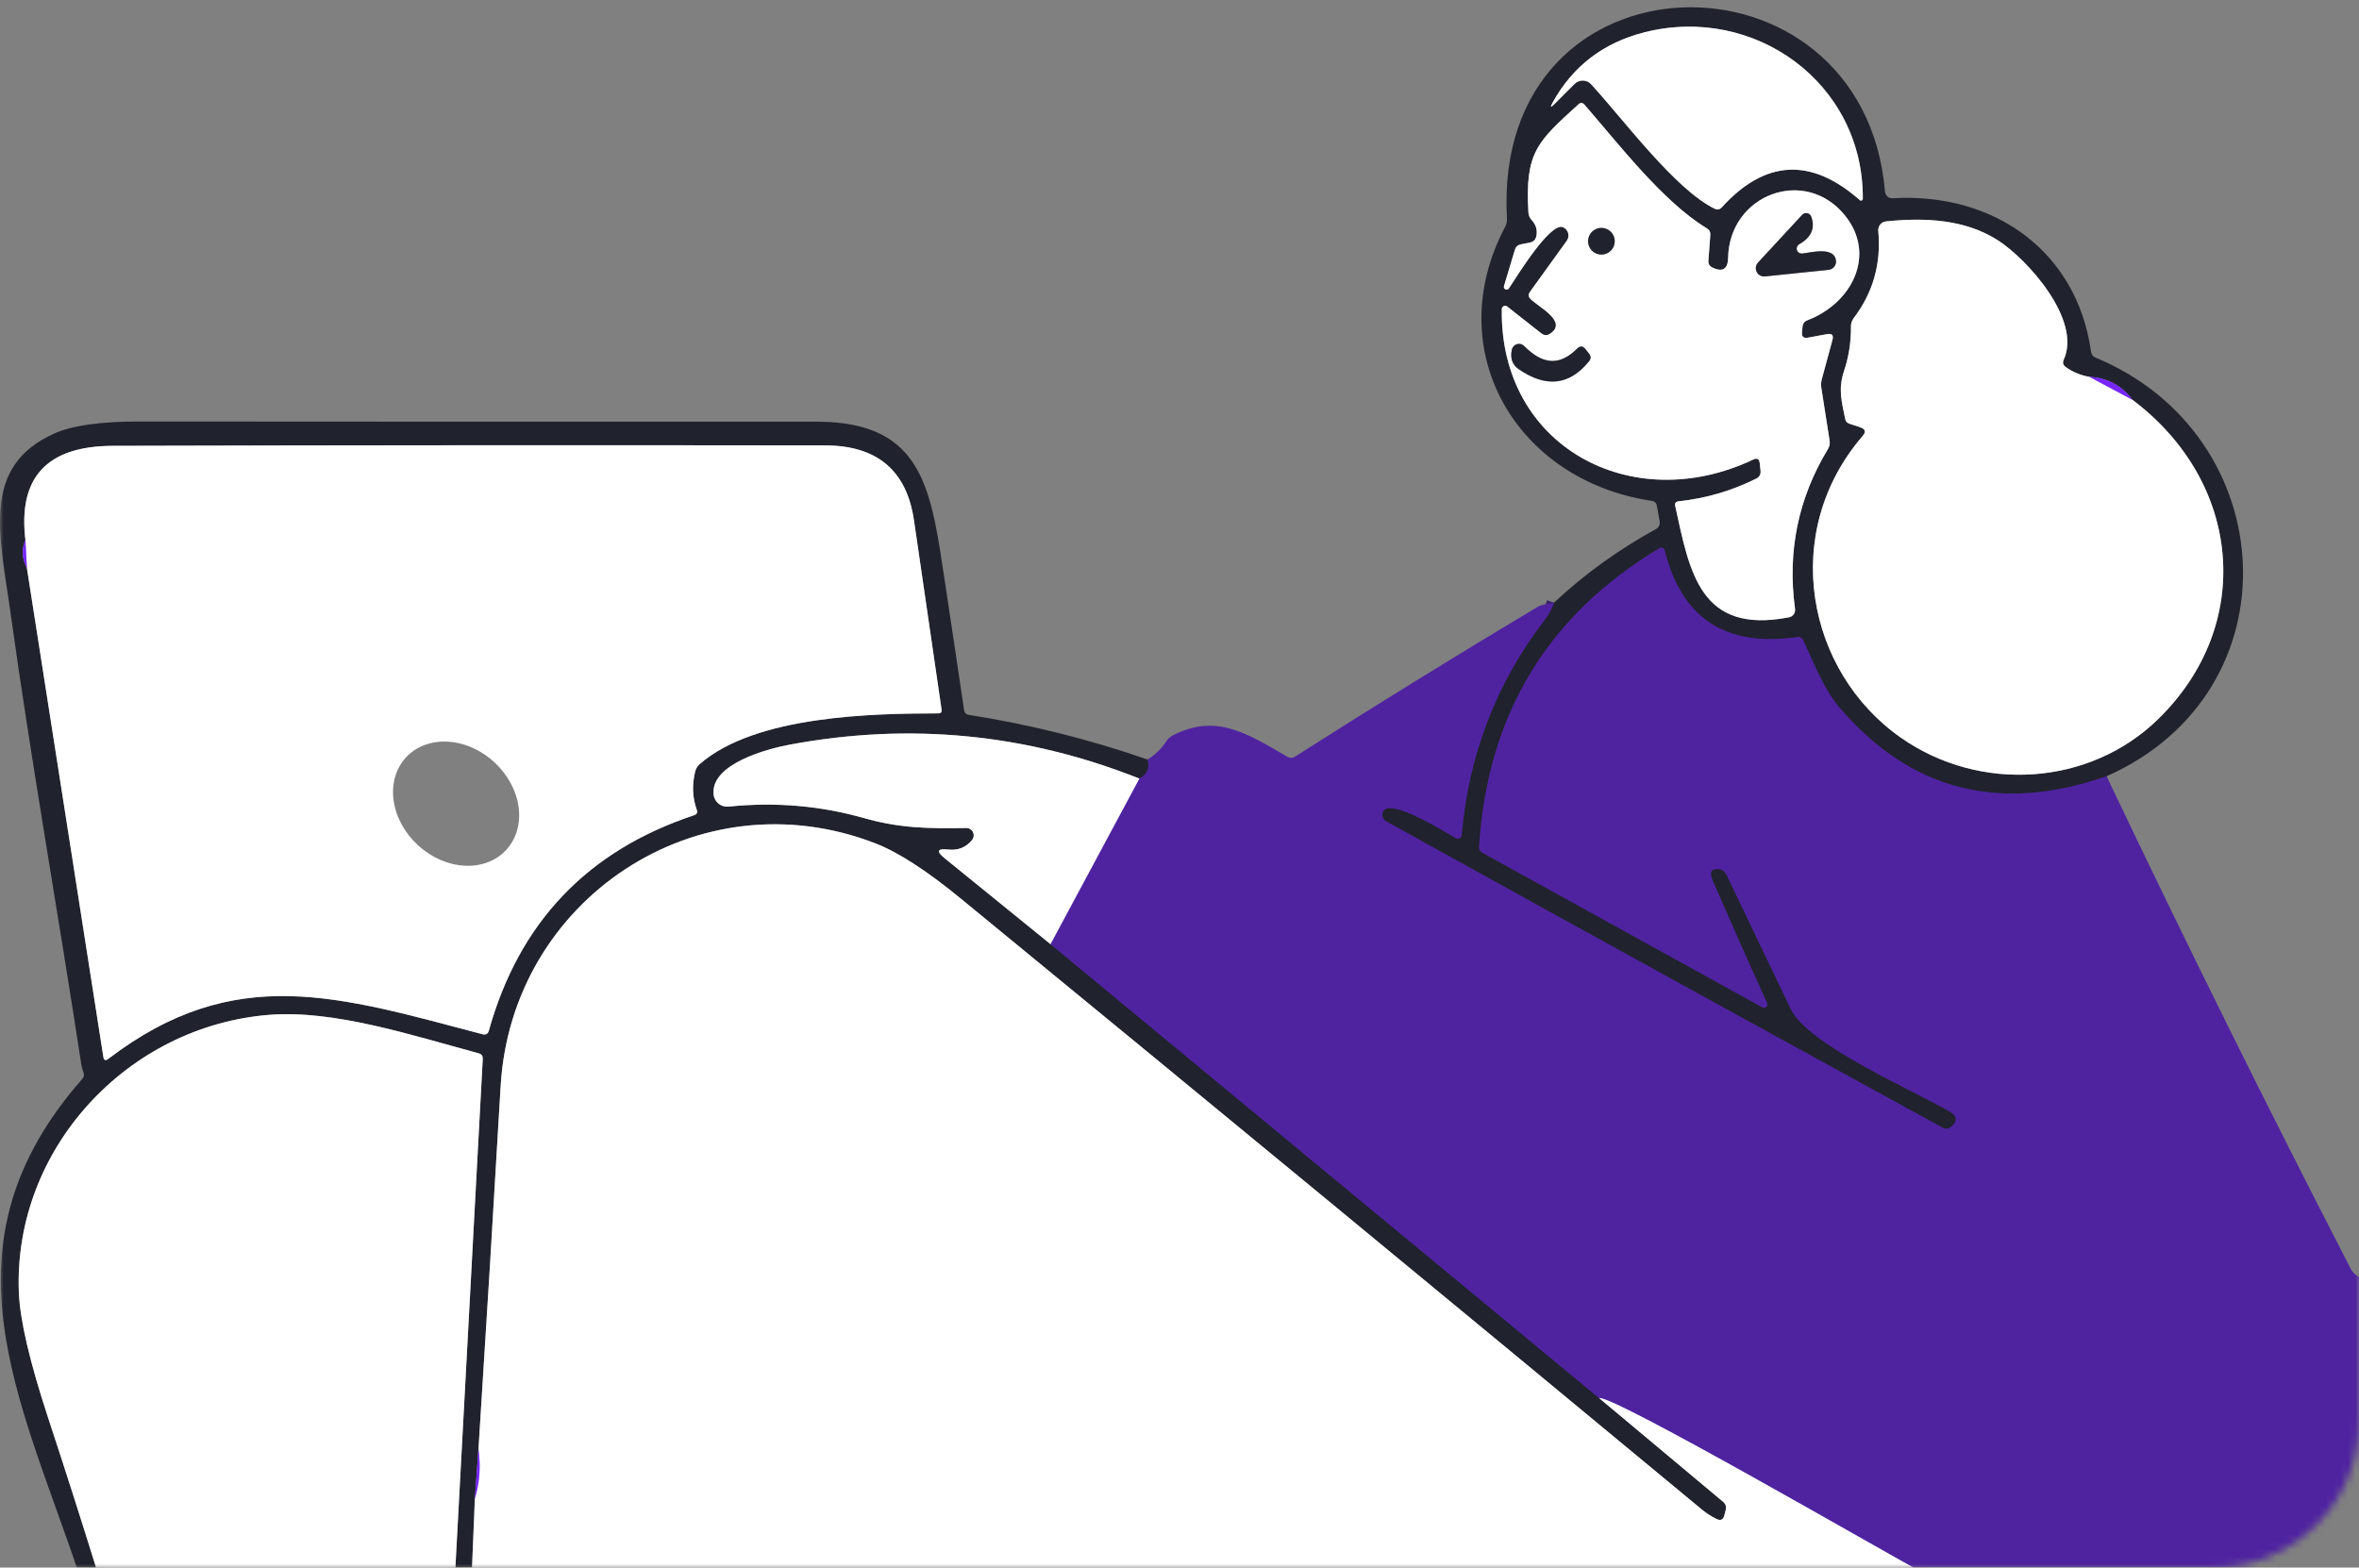 <?xml version="1.0" encoding="UTF-8"?>
<svg xmlns="http://www.w3.org/2000/svg" width="325" height="216" viewBox="0 0 325 216" fill="none">
  <rect x="0" y="0" width="325" height="216" fill="#808080" stroke="none"/>
  <mask id="mask0_2078_5717" style="mask-type:alpha" maskUnits="userSpaceOnUse" x="0" y="0" width="325" height="216">
    <path d="M0 0H325V196C325 207.046 316.046 216 305 216H0V0Z" fill="#D9D9D9"></path>
  </mask>
  <g mask="url(#mask0_2078_5717)">
    <path d="M290.225 106.962C275.451 112.113 263.162 108.933 253.357 97.423C251.213 94.887 249.897 91.332 248.428 88.239C248.254 87.875 247.973 87.725 247.586 87.788C237.742 89.203 231.659 85.209 229.336 75.808C229.319 75.738 229.285 75.672 229.238 75.618C229.191 75.563 229.131 75.52 229.065 75.492C228.998 75.465 228.925 75.453 228.853 75.458C228.781 75.464 228.711 75.486 228.649 75.523C213.236 84.751 204.944 98.454 203.775 116.632C203.751 117.035 203.917 117.331 204.273 117.521L242.787 138.792C242.873 138.844 242.973 138.867 243.073 138.856C243.173 138.846 243.267 138.804 243.341 138.736C243.414 138.667 243.464 138.577 243.481 138.478C243.499 138.379 243.484 138.277 243.439 138.187C240.918 132.642 238.426 127.032 235.961 121.36C235.439 120.167 235.732 119.634 236.838 119.76C237.049 119.786 237.251 119.865 237.424 119.989C237.598 120.113 237.739 120.279 237.833 120.471C240.82 126.728 243.782 132.918 246.721 139.041C249.079 143.959 263.442 150.18 268.585 153.142C269.691 153.79 269.747 154.513 268.751 155.311C268.412 155.588 268.021 155.603 267.578 155.358C242.036 141.383 216.502 127.325 190.976 113.183C190.756 113.061 190.587 112.863 190.5 112.626C190.413 112.389 190.414 112.128 190.502 111.892C191.32 109.711 199.319 114.795 200.599 115.506C200.675 115.548 200.761 115.57 200.848 115.57C200.935 115.571 201.02 115.549 201.097 115.508C201.173 115.467 201.238 115.407 201.286 115.334C201.333 115.262 201.362 115.178 201.369 115.091C202.325 103.976 206.161 94.053 212.876 85.324C213.405 84.628 213.812 83.866 214.097 83.037" stroke="#382367" stroke-width="2"></path>
    <path d="M256.64 27.399C256.746 11.46 241.72 0.594 226.528 4.457C220.895 5.895 216.692 9.11 213.919 14.103C213.524 14.822 213.614 14.889 214.191 14.305L216.94 11.555C217.091 11.406 217.27 11.289 217.467 11.21C217.664 11.131 217.875 11.093 218.086 11.097C218.297 11.102 218.505 11.149 218.697 11.236C218.889 11.322 219.062 11.447 219.204 11.603C223.743 16.544 230.758 26.084 236.233 28.762C236.597 28.944 236.917 28.884 237.193 28.584C243.182 21.995 249.526 21.66 256.225 27.577C256.26 27.608 256.304 27.629 256.351 27.637C256.397 27.645 256.445 27.639 256.489 27.62C256.533 27.602 256.57 27.571 256.597 27.532C256.623 27.492 256.638 27.446 256.64 27.399Z" stroke="#909196" stroke-width="2"></path>
    <path d="M235.368 35.919L235.629 32.4C235.661 31.989 235.503 31.677 235.155 31.464C229.052 27.755 223.032 19.863 218.292 14.423C218.031 14.123 217.754 14.107 217.462 14.376C211.786 19.543 210.091 20.953 210.565 29.236C210.589 29.663 210.747 30.034 211.039 30.35C211.616 30.974 211.825 31.697 211.667 32.519C211.564 33.024 211.256 33.328 210.743 33.431L209.534 33.668C209.107 33.755 208.831 34.004 208.705 34.414L207.2 39.427C207.176 39.513 207.183 39.605 207.22 39.687C207.257 39.768 207.322 39.833 207.403 39.872C207.483 39.91 207.575 39.919 207.662 39.896C207.748 39.873 207.824 39.82 207.875 39.747C208.918 38.195 213.575 30.54 215.341 31.31C215.512 31.384 215.663 31.496 215.785 31.637C215.907 31.778 215.996 31.944 216.045 32.124C216.093 32.303 216.101 32.492 216.068 32.675C216.034 32.858 215.96 33.032 215.85 33.182L210.778 40.221C210.533 40.561 210.557 40.885 210.85 41.193C211.892 42.271 216.076 44.309 213.563 45.98C213.145 46.257 212.734 46.237 212.331 45.921L207.65 42.236C207.583 42.183 207.503 42.15 207.419 42.141C207.334 42.131 207.249 42.144 207.172 42.18C207.095 42.215 207.029 42.271 206.981 42.342C206.934 42.412 206.907 42.495 206.903 42.579C206.595 61.492 224.762 71.281 241.531 63.329C242.076 63.068 242.38 63.238 242.443 63.839L242.55 64.87C242.597 65.367 242.4 65.727 241.957 65.948C238.584 67.631 235.017 68.674 231.256 69.076C230.861 69.124 230.707 69.337 230.794 69.716C232.797 78.888 234.207 87.432 246.472 85.062C246.732 85.013 246.962 84.866 247.117 84.65C247.271 84.434 247.337 84.166 247.302 83.901C246.227 75.969 247.744 68.618 251.852 61.848C252.058 61.5 252.129 61.125 252.066 60.722L250.928 53.458C250.865 53.055 250.885 52.656 250.987 52.261L252.457 46.845C252.638 46.182 252.39 45.913 251.71 46.04L249.079 46.526C248.471 46.636 248.198 46.383 248.262 45.767L248.333 45.032C248.372 44.582 248.605 44.278 249.032 44.12C255.147 41.785 258.583 35.078 254.14 29.639C248.629 22.896 238.248 26.819 238.082 35.528C238.058 36.998 237.383 37.567 235.925 36.867C235.522 36.678 235.337 36.362 235.368 35.919Z" stroke="#909196" stroke-width="2"></path>
    <path d="M293.791 55.094C292.314 53.119 290.339 52.064 287.866 51.93" stroke="#4B2593" stroke-width="2"></path>
    <path d="M287.866 51.93C286.681 51.724 285.599 51.278 284.619 50.591C284.232 50.33 284.133 49.986 284.323 49.56C286.823 44.049 279.298 35.719 275.269 33.123C270.707 30.197 265.184 29.959 259.851 30.505C259.694 30.519 259.541 30.565 259.401 30.64C259.262 30.714 259.138 30.815 259.038 30.937C258.938 31.06 258.863 31.201 258.817 31.352C258.772 31.504 258.757 31.663 258.773 31.82C259.184 36.315 258.054 40.321 255.384 43.836C255.131 44.176 255.005 44.555 255.005 44.974C255.028 47.107 254.708 49.165 254.045 51.148C253.215 53.648 253.737 55.331 254.211 57.724C254.274 58.064 254.471 58.285 254.803 58.388L256.296 58.886C256.991 59.115 257.102 59.506 256.628 60.059C245.145 73.391 248.878 92.54 261.89 101.653C272.84 109.309 287.937 108.254 297.311 99.106C310.667 86.094 308.865 66.434 293.791 55.094" stroke="#909196" stroke-width="2"></path>
    <path d="M287.866 51.93L293.791 55.094" stroke="#BB93FC" stroke-width="2"></path>
    <path d="M248.262 34.936C248.107 34.946 247.954 34.904 247.826 34.816C247.699 34.728 247.605 34.599 247.559 34.451C247.514 34.303 247.52 34.144 247.577 33.999C247.633 33.855 247.737 33.734 247.871 33.656C249.538 32.716 250.095 31.452 249.542 29.864C249.5 29.742 249.426 29.633 249.329 29.547C249.232 29.462 249.114 29.403 248.988 29.377C248.861 29.351 248.73 29.358 248.607 29.397C248.484 29.437 248.373 29.508 248.286 29.604L242.206 36.18C242.047 36.35 241.944 36.565 241.911 36.796C241.877 37.026 241.916 37.261 242.02 37.469C242.125 37.677 242.291 37.848 242.496 37.959C242.701 38.07 242.935 38.115 243.166 38.088L251.936 37.176C252.226 37.146 252.493 37.004 252.681 36.781C252.869 36.558 252.963 36.27 252.943 35.979C252.789 33.846 249.317 34.853 248.262 34.936Z" stroke="#909196" stroke-width="2"></path>
    <path d="M222.463 33.241C222.463 32.754 222.27 32.287 221.925 31.942C221.581 31.598 221.114 31.404 220.626 31.404C220.139 31.404 219.672 31.598 219.328 31.942C218.983 32.287 218.79 32.754 218.79 33.241C218.79 33.728 218.983 34.195 219.328 34.54C219.672 34.884 220.139 35.078 220.626 35.078C221.114 35.078 221.581 34.884 221.925 34.54C222.27 34.195 222.463 33.728 222.463 33.241Z" stroke="#909196" stroke-width="2"></path>
    <path d="M217.296 48.03C214.701 50.625 212.378 50.08 209.973 47.674C209.847 47.547 209.69 47.457 209.517 47.413C209.344 47.369 209.162 47.373 208.99 47.424C208.818 47.475 208.662 47.571 208.539 47.703C208.416 47.834 208.33 47.996 208.29 48.172C208.037 49.357 208.349 50.254 209.226 50.862C212.987 53.461 216.214 53.106 218.908 49.795C219.2 49.44 219.204 49.084 218.92 48.729L218.422 48.101C218.075 47.658 217.699 47.635 217.296 48.03Z" stroke="#909196" stroke-width="2"></path>
    <path d="M158.103 104.662C158.451 105.808 158.071 106.681 156.965 107.281" stroke="#382367" stroke-width="2"></path>
    <path d="M156.965 107.282C141.402 101.096 125.38 99.532 108.9 102.589C105.736 103.17 97.95 105.232 98.305 109.427C98.325 109.676 98.394 109.919 98.508 110.142C98.623 110.364 98.781 110.561 98.973 110.721C99.166 110.881 99.388 111.001 99.627 111.074C99.867 111.147 100.118 111.171 100.367 111.145C106.767 110.489 112.964 111.011 118.961 112.709C124.139 114.179 128.109 114.167 133.122 114.096C133.315 114.091 133.504 114.143 133.668 114.244C133.832 114.344 133.963 114.491 134.046 114.665C134.13 114.84 134.162 115.035 134.139 115.228C134.116 115.421 134.039 115.604 133.916 115.755C133.079 116.774 131.977 117.208 130.61 117.058C129.117 116.9 128.955 117.295 130.124 118.243L144.724 130.094" stroke="#909196" stroke-width="2"></path>
    <path d="M144.724 130.094L220.318 192.651" stroke="#382367" stroke-width="2"></path>
    <path d="M220.318 192.651L237.383 206.93C237.746 207.23 237.869 207.61 237.75 208.068L237.561 208.814C237.41 209.407 237.059 209.573 236.506 209.312C235.787 208.964 235.119 208.538 234.503 208.032C200.492 179.844 166.41 151.744 132.257 123.73C127.611 119.922 123.713 117.41 120.56 116.193C96.172 106.772 70.468 123.931 68.975 149.658C68.003 166.343 66.984 183.028 65.918 199.713" stroke="#909196" stroke-width="2"></path>
    <path d="M62.706 216.6L66.51 145.901C66.526 145.506 66.344 145.253 65.965 145.143C56.71 142.642 46.068 139.147 37.156 139.834C17.532 141.351 1.806 158.368 2.6 178.098C2.75 181.898 4.093 187.653 6.629 195.364C8.952 202.411 11.215 209.49 13.42 216.6" stroke="#909196" stroke-width="2"></path>
    <path d="M3.501 74.397C2.956 75.708 3.023 76.992 3.702 78.248" stroke="#4B2593" stroke-width="2"></path>
    <path d="M3.702 78.248L14.238 145.628C14.309 146.11 14.538 146.201 14.925 145.9C32.392 132.569 46.708 137.321 66.487 142.511C66.937 142.63 67.225 142.464 67.352 142.014C71.515 127.098 80.944 117.203 95.639 112.329C96.01 112.202 96.129 111.953 95.994 111.582C95.402 109.931 95.327 108.181 95.769 106.332C95.872 105.914 96.081 105.566 96.397 105.29C104.148 98.523 120.489 98.322 129.271 98.298C129.618 98.298 129.768 98.124 129.721 97.777C128.449 89.071 127.185 80.396 125.929 71.754C124.933 64.841 120.849 61.381 113.675 61.373C80.944 61.325 48.233 61.345 15.541 61.432C6.479 61.456 2.466 65.777 3.501 74.396" stroke="#909196" stroke-width="2"></path>
    <path d="M3.703 78.248L3.5 74.397" stroke="#BB93FC" stroke-width="2"></path>
    <path d="M264.686 216.6C259.626 213.887 222.356 192.284 220.318 192.651" stroke="#A791D0" stroke-width="2"></path>
    <path d="M144.724 130.093L156.965 107.281" stroke="#A791D0" stroke-width="2"></path>
    <path d="M65.42 206.527C66.084 204.307 66.249 202.036 65.918 199.713" stroke="#BB93FC" stroke-width="2"></path>
    <path d="M290.225 106.962C275.451 112.113 263.162 108.933 253.357 97.423C251.213 94.887 249.897 91.332 248.428 88.239C248.254 87.876 247.973 87.725 247.586 87.789C237.742 89.203 231.659 85.209 229.336 75.808C229.319 75.738 229.285 75.673 229.238 75.618C229.191 75.563 229.131 75.52 229.065 75.492C228.998 75.465 228.925 75.453 228.853 75.459C228.781 75.464 228.711 75.486 228.649 75.524C213.236 84.751 204.944 98.454 203.775 116.632C203.751 117.035 203.917 117.331 204.273 117.521L242.787 138.792C242.873 138.844 242.973 138.867 243.073 138.857C243.173 138.846 243.267 138.804 243.341 138.736C243.414 138.667 243.464 138.577 243.481 138.478C243.499 138.379 243.484 138.277 243.439 138.188C240.918 132.642 238.426 127.033 235.961 121.36C235.439 120.167 235.732 119.634 236.838 119.761C237.049 119.787 237.251 119.865 237.424 119.989C237.598 120.113 237.739 120.279 237.833 120.472C240.82 126.728 243.782 132.918 246.721 139.041C249.079 143.959 263.442 150.18 268.585 153.143C269.691 153.79 269.747 154.513 268.751 155.311C268.412 155.588 268.021 155.603 267.578 155.359C242.036 141.383 216.502 127.325 190.976 113.184C190.756 113.061 190.587 112.863 190.5 112.626C190.413 112.389 190.414 112.128 190.502 111.892C191.32 109.712 199.319 114.795 200.599 115.506C200.675 115.548 200.761 115.57 200.848 115.57C200.935 115.571 201.02 115.549 201.097 115.508C201.173 115.467 201.238 115.407 201.286 115.334C201.333 115.262 201.362 115.178 201.369 115.092C202.325 103.976 206.161 94.053 212.876 85.324C213.405 84.629 213.812 83.866 214.097 83.037C218.323 79.094 222.985 75.729 228.08 72.94C228.554 72.68 228.74 72.281 228.637 71.743L228.258 69.67C228.187 69.29 227.958 69.073 227.571 69.018C208.859 66.233 198.371 48.268 207.366 31.251C207.547 30.896 207.63 30.52 207.614 30.125C205.481 -7.677 256.735 -8.435 259.698 26.416C259.719 26.673 259.84 26.911 260.035 27.08C260.23 27.248 260.483 27.333 260.74 27.317C274.724 26.499 286.148 34.605 288.08 48.458C288.135 48.853 288.348 49.129 288.719 49.287C314.471 59.964 316.545 95.29 290.225 106.962ZM256.64 27.4C256.747 11.461 241.72 0.595 226.528 4.458C220.895 5.896 216.692 9.111 213.919 14.104C213.524 14.823 213.615 14.89 214.191 14.305L216.941 11.556C217.092 11.407 217.271 11.289 217.468 11.211C217.664 11.132 217.875 11.094 218.086 11.098C218.298 11.102 218.506 11.149 218.698 11.236C218.89 11.323 219.062 11.448 219.204 11.604C223.743 16.545 230.759 26.084 236.233 28.763C236.597 28.944 236.917 28.885 237.193 28.585C243.182 21.996 249.526 21.66 256.225 27.578C256.261 27.609 256.304 27.63 256.351 27.638C256.398 27.645 256.446 27.64 256.489 27.621C256.533 27.602 256.57 27.572 256.597 27.532C256.624 27.493 256.639 27.447 256.64 27.4ZM235.368 35.92L235.629 32.401C235.661 31.99 235.503 31.678 235.155 31.465C229.052 27.755 223.032 19.863 218.292 14.424C218.031 14.124 217.755 14.108 217.462 14.377C211.786 19.543 210.091 20.953 210.565 29.237C210.589 29.663 210.747 30.035 211.039 30.351C211.616 30.975 211.825 31.698 211.667 32.519C211.565 33.025 211.256 33.329 210.743 33.432L209.534 33.669C209.108 33.756 208.831 34.004 208.705 34.415L207.2 39.428C207.176 39.514 207.183 39.606 207.22 39.687C207.257 39.769 207.322 39.834 207.403 39.872C207.483 39.911 207.575 39.919 207.662 39.896C207.748 39.874 207.824 39.821 207.875 39.748C208.918 38.196 213.575 30.54 215.341 31.311C215.512 31.385 215.664 31.497 215.785 31.637C215.907 31.778 215.996 31.945 216.045 32.124C216.094 32.304 216.102 32.492 216.068 32.676C216.034 32.859 215.96 33.032 215.851 33.183L210.779 40.222C210.534 40.562 210.557 40.886 210.85 41.194C211.892 42.272 216.076 44.31 213.563 45.981C213.145 46.258 212.734 46.238 212.331 45.922L207.65 42.236C207.583 42.184 207.503 42.151 207.419 42.141C207.334 42.131 207.249 42.145 207.172 42.181C207.095 42.216 207.029 42.272 206.982 42.343C206.934 42.413 206.907 42.495 206.903 42.58C206.595 61.493 224.762 71.281 241.531 63.33C242.076 63.069 242.38 63.239 242.443 63.839L242.55 64.87C242.597 65.368 242.4 65.728 241.957 65.949C238.584 67.631 235.017 68.674 231.256 69.077C230.861 69.124 230.707 69.338 230.794 69.717C232.797 78.889 234.207 87.433 246.472 85.063C246.732 85.014 246.962 84.867 247.117 84.65C247.271 84.434 247.337 84.166 247.302 83.902C246.227 75.97 247.744 68.619 251.852 61.849C252.058 61.501 252.129 61.126 252.066 60.723L250.928 53.459C250.865 53.056 250.885 52.657 250.987 52.262L252.457 46.846C252.639 46.182 252.39 45.914 251.71 46.04L249.079 46.526C248.471 46.637 248.199 46.384 248.262 45.768L248.333 45.033C248.372 44.583 248.605 44.279 249.032 44.121C255.147 41.786 258.584 35.079 254.14 29.64C248.629 22.897 238.248 26.819 238.082 35.529C238.058 36.999 237.383 37.567 235.925 36.868C235.522 36.679 235.337 36.363 235.368 35.92ZM293.792 55.094C292.314 53.119 290.339 52.064 287.866 51.93C286.681 51.724 285.599 51.278 284.619 50.591C284.232 50.33 284.133 49.986 284.323 49.56C286.823 44.05 279.298 35.719 275.269 33.124C270.707 30.197 265.184 29.96 259.852 30.505C259.694 30.52 259.541 30.565 259.401 30.64C259.262 30.714 259.138 30.815 259.038 30.938C258.938 31.06 258.863 31.201 258.817 31.352C258.772 31.504 258.757 31.663 258.773 31.82C259.184 36.315 258.054 40.321 255.384 43.836C255.131 44.176 255.005 44.555 255.005 44.974C255.028 47.107 254.708 49.165 254.045 51.148C253.215 53.648 253.737 55.331 254.211 57.725C254.274 58.064 254.471 58.285 254.803 58.388L256.296 58.886C256.992 59.115 257.102 59.506 256.628 60.059C245.145 73.391 248.878 92.541 261.89 101.653C272.84 109.309 287.937 108.254 297.311 99.106C310.667 86.094 308.865 66.434 293.792 55.094Z" fill="#20222D"></path>
    <path d="M226.528 4.457C241.72 0.594 256.746 11.46 256.64 27.399C256.638 27.446 256.623 27.492 256.597 27.532C256.57 27.571 256.533 27.602 256.489 27.62C256.445 27.639 256.397 27.645 256.351 27.637C256.304 27.629 256.26 27.608 256.225 27.577C249.526 21.66 243.182 21.995 237.193 28.584C236.917 28.884 236.597 28.944 236.233 28.762C230.758 26.084 223.743 16.544 219.204 11.603C219.062 11.447 218.889 11.322 218.697 11.236C218.505 11.149 218.297 11.102 218.086 11.097C217.875 11.093 217.664 11.131 217.467 11.21C217.27 11.289 217.091 11.406 216.94 11.555L214.191 14.305C213.614 14.889 213.524 14.822 213.919 14.103C216.692 9.11 220.895 5.895 226.528 4.457Z" fill="white"></path>
    <path d="M235.925 36.867C237.383 37.567 238.058 36.998 238.082 35.528C238.248 26.819 248.629 22.896 254.14 29.639C258.583 35.078 255.147 41.785 249.032 44.12C248.605 44.278 248.372 44.582 248.333 45.032L248.262 45.767C248.198 46.383 248.471 46.636 249.079 46.526L251.71 46.04C252.39 45.913 252.638 46.182 252.457 46.845L250.987 52.261C250.885 52.656 250.865 53.055 250.928 53.458L252.066 60.722C252.129 61.125 252.058 61.5 251.852 61.848C247.744 68.618 246.227 75.969 247.302 83.901C247.337 84.166 247.271 84.434 247.117 84.65C246.962 84.866 246.732 85.013 246.472 85.062C234.207 87.432 232.797 78.888 230.794 69.716C230.707 69.337 230.861 69.124 231.256 69.076C235.017 68.674 238.584 67.631 241.957 65.948C242.4 65.727 242.597 65.367 242.55 64.87L242.443 63.839C242.38 63.238 242.076 63.068 241.531 63.329C224.762 71.281 206.595 61.492 206.903 42.579C206.907 42.495 206.934 42.412 206.981 42.342C207.029 42.271 207.095 42.215 207.172 42.18C207.249 42.144 207.334 42.131 207.419 42.141C207.503 42.15 207.583 42.183 207.65 42.236L212.331 45.921C212.734 46.237 213.145 46.257 213.563 45.98C216.076 44.309 211.892 42.271 210.85 41.193C210.557 40.885 210.533 40.561 210.778 40.221L215.85 33.182C215.96 33.032 216.034 32.858 216.068 32.675C216.101 32.492 216.093 32.303 216.045 32.124C215.996 31.944 215.907 31.778 215.785 31.637C215.663 31.496 215.512 31.384 215.341 31.31C213.575 30.54 208.918 38.195 207.875 39.747C207.824 39.82 207.748 39.873 207.662 39.896C207.575 39.919 207.483 39.91 207.403 39.872C207.322 39.833 207.257 39.768 207.22 39.687C207.183 39.605 207.176 39.513 207.2 39.427L208.705 34.414C208.831 34.004 209.107 33.755 209.534 33.668L210.743 33.431C211.256 33.328 211.564 33.024 211.667 32.519C211.825 31.697 211.616 30.974 211.039 30.35C210.747 30.034 210.589 29.663 210.565 29.236C210.091 20.953 211.786 19.543 217.462 14.376C217.754 14.107 218.031 14.123 218.292 14.423C223.032 19.863 229.052 27.755 235.155 31.464C235.503 31.677 235.661 31.989 235.629 32.4L235.368 35.919C235.337 36.362 235.522 36.678 235.925 36.867ZM248.262 34.936C248.107 34.946 247.953 34.904 247.826 34.816C247.698 34.728 247.604 34.599 247.559 34.451C247.514 34.303 247.52 34.144 247.576 33.999C247.633 33.855 247.737 33.734 247.871 33.656C249.538 32.716 250.095 31.452 249.542 29.864C249.499 29.742 249.426 29.633 249.329 29.547C249.232 29.462 249.114 29.403 248.988 29.377C248.861 29.35 248.73 29.358 248.606 29.397C248.483 29.437 248.373 29.508 248.285 29.603L242.206 36.18C242.047 36.35 241.944 36.565 241.91 36.795C241.877 37.026 241.915 37.261 242.02 37.469C242.125 37.677 242.291 37.848 242.496 37.959C242.701 38.069 242.935 38.115 243.166 38.088L251.935 37.176C252.226 37.146 252.493 37.004 252.681 36.781C252.869 36.557 252.963 36.27 252.943 35.979C252.789 33.846 249.316 34.853 248.262 34.936ZM222.463 33.241C222.463 32.754 222.27 32.287 221.925 31.943C221.581 31.598 221.113 31.405 220.626 31.405C220.139 31.405 219.672 31.598 219.327 31.943C218.983 32.287 218.789 32.754 218.789 33.241C218.789 33.728 218.983 34.196 219.327 34.54C219.672 34.885 220.139 35.078 220.626 35.078C221.113 35.078 221.581 34.885 221.925 34.54C222.27 34.196 222.463 33.728 222.463 33.241ZM217.296 48.03C214.701 50.626 212.378 50.081 209.973 47.675C209.847 47.548 209.689 47.458 209.517 47.414C209.344 47.37 209.162 47.374 208.99 47.425C208.818 47.475 208.662 47.572 208.539 47.703C208.416 47.835 208.33 47.997 208.29 48.173C208.037 49.358 208.349 50.254 209.226 50.863C212.987 53.462 216.214 53.106 218.908 49.796C219.2 49.441 219.204 49.085 218.92 48.73L218.422 48.102C218.074 47.659 217.699 47.635 217.296 48.03Z" fill="white"></path>
    <path d="M248.262 34.936C249.317 34.853 252.789 33.846 252.943 35.979C252.963 36.27 252.869 36.558 252.681 36.781C252.493 37.004 252.226 37.146 251.936 37.176L243.166 38.088C242.935 38.115 242.701 38.07 242.496 37.959C242.291 37.848 242.125 37.677 242.02 37.469C241.916 37.261 241.877 37.026 241.911 36.796C241.944 36.565 242.047 36.35 242.206 36.18L248.286 29.604C248.373 29.508 248.484 29.437 248.607 29.397C248.73 29.358 248.861 29.351 248.988 29.377C249.114 29.403 249.232 29.462 249.329 29.547C249.426 29.633 249.5 29.742 249.542 29.864C250.095 31.452 249.538 32.716 247.871 33.656C247.737 33.734 247.633 33.855 247.577 33.999C247.52 34.144 247.514 34.303 247.559 34.451C247.605 34.599 247.699 34.728 247.826 34.816C247.954 34.904 248.107 34.946 248.262 34.936Z" fill="#20222D"></path>
    <path d="M287.866 51.93L293.791 55.094C308.865 66.434 310.667 86.094 297.311 99.106C287.937 108.254 272.84 109.309 261.89 101.653C248.878 92.54 245.145 73.391 256.628 60.059C257.102 59.506 256.991 59.115 256.296 58.886L254.803 58.388C254.471 58.285 254.274 58.064 254.211 57.724C253.737 55.331 253.215 53.648 254.045 51.148C254.708 49.165 255.028 47.107 255.005 44.974C255.005 44.555 255.131 44.176 255.384 43.836C258.054 40.321 259.184 36.315 258.773 31.82C258.757 31.663 258.772 31.504 258.817 31.352C258.863 31.201 258.938 31.06 259.038 30.937C259.138 30.815 259.262 30.714 259.401 30.64C259.541 30.565 259.694 30.519 259.851 30.505C265.184 29.959 270.707 30.197 275.269 33.123C279.298 35.719 286.823 44.049 284.323 49.56C284.133 49.986 284.232 50.33 284.619 50.591C285.599 51.278 286.681 51.724 287.866 51.93Z" fill="white"></path>
    <path d="M220.626 35.078C221.641 35.078 222.463 34.255 222.463 33.241C222.463 32.227 221.641 31.404 220.626 31.404C219.612 31.404 218.79 32.227 218.79 33.241C218.79 34.255 219.612 35.078 220.626 35.078Z" fill="#20222D"></path>
    <path d="M209.973 47.674C212.378 50.08 214.701 50.625 217.296 48.03C217.699 47.635 218.075 47.658 218.422 48.101L218.92 48.729C219.204 49.084 219.2 49.44 218.908 49.795C216.214 53.106 212.987 53.461 209.226 50.862C208.349 50.254 208.037 49.357 208.29 48.172C208.33 47.996 208.416 47.834 208.539 47.703C208.662 47.571 208.818 47.475 208.99 47.424C209.162 47.373 209.344 47.369 209.517 47.413C209.69 47.457 209.847 47.547 209.973 47.674Z" fill="#20222D"></path>
    <path d="M287.866 51.93C290.339 52.064 292.314 53.119 293.791 55.094L287.866 51.93Z" fill="#7627F8"></path>
    <path d="M158.103 104.663C158.45 105.809 158.071 106.682 156.965 107.282C141.401 101.096 125.379 99.532 108.899 102.589C105.735 103.17 97.949 105.232 98.305 109.427C98.324 109.677 98.393 109.92 98.508 110.142C98.623 110.364 98.781 110.561 98.973 110.722C99.165 110.882 99.388 111.002 99.627 111.075C99.866 111.147 100.118 111.171 100.367 111.145C106.766 110.49 112.964 111.011 118.96 112.71C124.139 114.179 128.109 114.167 133.122 114.096C133.314 114.092 133.504 114.143 133.667 114.244C133.831 114.345 133.963 114.491 134.046 114.666C134.13 114.84 134.162 115.035 134.139 115.228C134.115 115.421 134.038 115.604 133.916 115.755C133.078 116.774 131.976 117.209 130.609 117.059C129.116 116.901 128.954 117.296 130.124 118.244L144.723 130.094L220.318 192.651L237.383 206.931C237.746 207.231 237.869 207.61 237.75 208.068L237.56 208.815C237.41 209.407 237.059 209.573 236.506 209.313C235.787 208.965 235.119 208.538 234.503 208.033C200.492 179.845 166.41 151.744 132.257 123.73C127.611 119.922 123.712 117.41 120.56 116.194C96.172 106.773 70.468 123.932 68.975 149.659C68.003 166.344 66.984 183.029 65.917 199.714L65.42 206.528L65.005 216.6H62.706L66.51 145.902C66.526 145.507 66.344 145.254 65.965 145.144C56.709 142.643 46.068 139.147 37.156 139.835C17.532 141.352 1.806 158.368 2.6 178.099C2.75 181.899 4.093 187.654 6.629 195.365C8.952 202.412 11.215 209.49 13.419 216.6H10.789C2.6 192.319 -8.694 171.463 11.322 148.687C11.575 148.402 11.63 148.083 11.488 147.727C11.346 147.379 11.251 147.028 11.203 146.672C8.051 126.017 4.366 105.386 1.486 84.696C-0.019 73.782 -2.733 64.301 7.518 59.715C9.967 58.625 13.85 58.08 19.167 58.08C50.271 58.104 81.374 58.112 112.478 58.104C127.528 58.104 128.287 67.738 130.289 80.892C131.143 86.525 131.984 92.165 132.814 97.814C132.869 98.217 133.102 98.45 133.513 98.513C141.919 99.832 150.115 101.882 158.103 104.663ZM3.501 74.398C2.955 75.709 3.023 76.993 3.702 78.249L14.237 145.63C14.308 146.111 14.537 146.202 14.925 145.902C32.392 132.571 46.708 137.322 66.486 142.513C66.936 142.631 67.225 142.465 67.351 142.015C71.515 127.1 80.944 117.205 95.638 112.33C96.01 112.204 96.128 111.955 95.994 111.584C95.401 109.933 95.326 108.183 95.769 106.334C95.872 105.915 96.081 105.568 96.397 105.291C104.147 98.525 120.489 98.323 129.27 98.3C129.618 98.3 129.768 98.126 129.721 97.778C128.449 89.072 127.185 80.398 125.928 71.755C124.933 64.843 120.849 61.382 113.675 61.374C80.944 61.327 48.232 61.347 15.541 61.434C6.479 61.457 2.466 65.779 3.501 74.398Z" fill="#20222D"></path>
    <path d="M3.702 78.248L3.501 74.396C2.466 65.777 6.479 61.456 15.541 61.432C48.233 61.345 80.944 61.325 113.675 61.373C120.849 61.381 124.933 64.841 125.929 71.754C127.185 80.396 128.449 89.071 129.721 97.777C129.768 98.124 129.618 98.298 129.271 98.298C120.489 98.322 104.148 98.523 96.397 105.29C96.081 105.566 95.872 105.914 95.769 106.332C95.327 108.181 95.402 109.931 95.994 111.582C96.129 111.953 96.01 112.202 95.639 112.329C80.944 117.203 71.515 127.098 67.352 142.014C67.225 142.464 66.937 142.63 66.487 142.511C46.708 137.321 32.392 132.569 14.925 145.9C14.538 146.201 14.309 146.11 14.238 145.628L3.702 78.248ZM69.743 117.114C71.141 115.598 71.754 113.474 71.448 111.207C71.141 108.941 69.94 106.718 68.109 105.028C66.277 103.338 63.965 102.319 61.681 102.195C59.397 102.071 57.328 102.853 55.93 104.368C54.532 105.883 53.919 108.008 54.225 110.274C54.532 112.541 55.733 114.764 57.565 116.454C59.396 118.144 61.708 119.163 63.992 119.287C66.276 119.41 68.345 118.629 69.743 117.114Z" fill="white"></path>
    <path d="M3.501 74.397L3.702 78.248C3.023 76.992 2.956 75.708 3.501 74.397Z" fill="#7627F8"></path>
    <path d="M290.224 106.962C301.056 129.73 312.278 152.372 323.892 174.888C324.066 175.227 324.311 175.5 324.627 175.705L325.195 176.084V216.6H264.687C259.626 213.887 222.356 192.284 220.318 192.651L144.724 130.094L156.965 107.282C158.071 106.682 158.45 105.809 158.103 104.663C159.138 104.015 160.007 103.162 160.71 102.104C160.923 101.78 161.204 101.527 161.551 101.345C167.453 98.311 171.589 100.907 177.348 104.272C177.712 104.485 178.071 104.478 178.427 104.248C189.495 97.194 200.634 90.317 211.845 83.617C212.461 83.25 213.386 83.202 214.097 83.037C213.812 83.866 213.405 84.628 212.876 85.324C206.161 94.053 202.325 103.976 201.369 115.091C201.362 115.178 201.333 115.262 201.286 115.334C201.238 115.407 201.173 115.467 201.097 115.508C201.02 115.549 200.935 115.571 200.848 115.57C200.761 115.57 200.675 115.548 200.599 115.506C199.319 114.795 191.32 109.711 190.502 111.892C190.414 112.128 190.413 112.389 190.5 112.626C190.587 112.863 190.756 113.061 190.976 113.183C216.502 127.325 242.036 141.383 267.578 155.358C268.021 155.603 268.412 155.588 268.751 155.311C269.747 154.513 269.691 153.79 268.585 153.142C263.442 150.18 249.079 143.958 246.721 139.041C243.782 132.918 240.82 126.728 237.833 120.471C237.739 120.279 237.598 120.113 237.424 119.989C237.251 119.865 237.049 119.786 236.838 119.76C235.732 119.634 235.439 120.167 235.961 121.36C238.426 127.032 240.918 132.642 243.439 138.187C243.484 138.277 243.499 138.379 243.481 138.478C243.464 138.577 243.414 138.667 243.341 138.736C243.267 138.804 243.173 138.846 243.073 138.856C242.973 138.867 242.873 138.844 242.787 138.792L204.273 117.521C203.917 117.331 203.751 117.035 203.775 116.632C204.944 98.454 213.236 84.751 228.649 75.523C228.711 75.486 228.781 75.464 228.853 75.458C228.925 75.453 228.998 75.465 229.065 75.492C229.131 75.52 229.191 75.563 229.238 75.618C229.285 75.672 229.319 75.738 229.336 75.808C231.659 85.209 237.742 89.203 247.586 87.788C247.973 87.725 248.254 87.875 248.428 88.239C249.897 91.332 251.213 94.887 253.357 97.423C263.162 108.933 275.451 112.113 290.224 106.962Z" fill="#4F23A0"></path>
    <path d="M156.965 107.282L144.723 130.094L130.123 118.243C128.954 117.295 129.116 116.9 130.609 117.058C131.976 117.208 133.078 116.774 133.916 115.755C134.038 115.604 134.115 115.421 134.138 115.228C134.162 115.035 134.129 114.84 134.046 114.665C133.963 114.491 133.831 114.344 133.667 114.244C133.503 114.143 133.314 114.091 133.122 114.096C128.109 114.167 124.139 114.179 118.96 112.709C112.964 111.011 106.766 110.489 100.367 111.145C100.118 111.171 99.866 111.147 99.627 111.074C99.388 111.001 99.165 110.881 98.973 110.721C98.781 110.561 98.623 110.364 98.508 110.142C98.393 109.919 98.324 109.676 98.305 109.427C97.949 105.232 105.735 103.17 108.899 102.589C125.379 99.532 141.401 101.096 156.965 107.282Z" fill="white"></path>
    <path d="M220.318 192.651C222.356 192.283 259.626 213.886 264.686 216.6H65.005L65.42 206.527C66.083 204.307 66.249 202.036 65.917 199.713C66.984 183.028 68.003 166.343 68.975 149.658C70.468 123.931 96.172 106.772 120.56 116.193C123.712 117.41 127.611 119.922 132.257 123.73C166.41 151.744 200.492 179.844 234.503 208.032C235.119 208.538 235.787 208.964 236.506 209.312C237.059 209.573 237.41 209.407 237.561 208.814L237.75 208.068C237.869 207.61 237.746 207.23 237.383 206.93L220.318 192.651Z" fill="white"></path>
    <path d="M62.706 216.6H13.42C11.215 209.49 8.952 202.411 6.629 195.364C4.093 187.653 2.75 181.898 2.6 178.098C1.806 158.368 17.532 141.351 37.156 139.834C46.068 139.147 56.71 142.642 65.965 145.143C66.344 145.253 66.526 145.506 66.51 145.901L62.706 216.6Z" fill="white"></path>
    <path d="M65.918 199.713C66.249 202.036 66.084 204.307 65.42 206.527L65.918 199.713Z" fill="#7627F8"></path>
  </g>
</svg>
